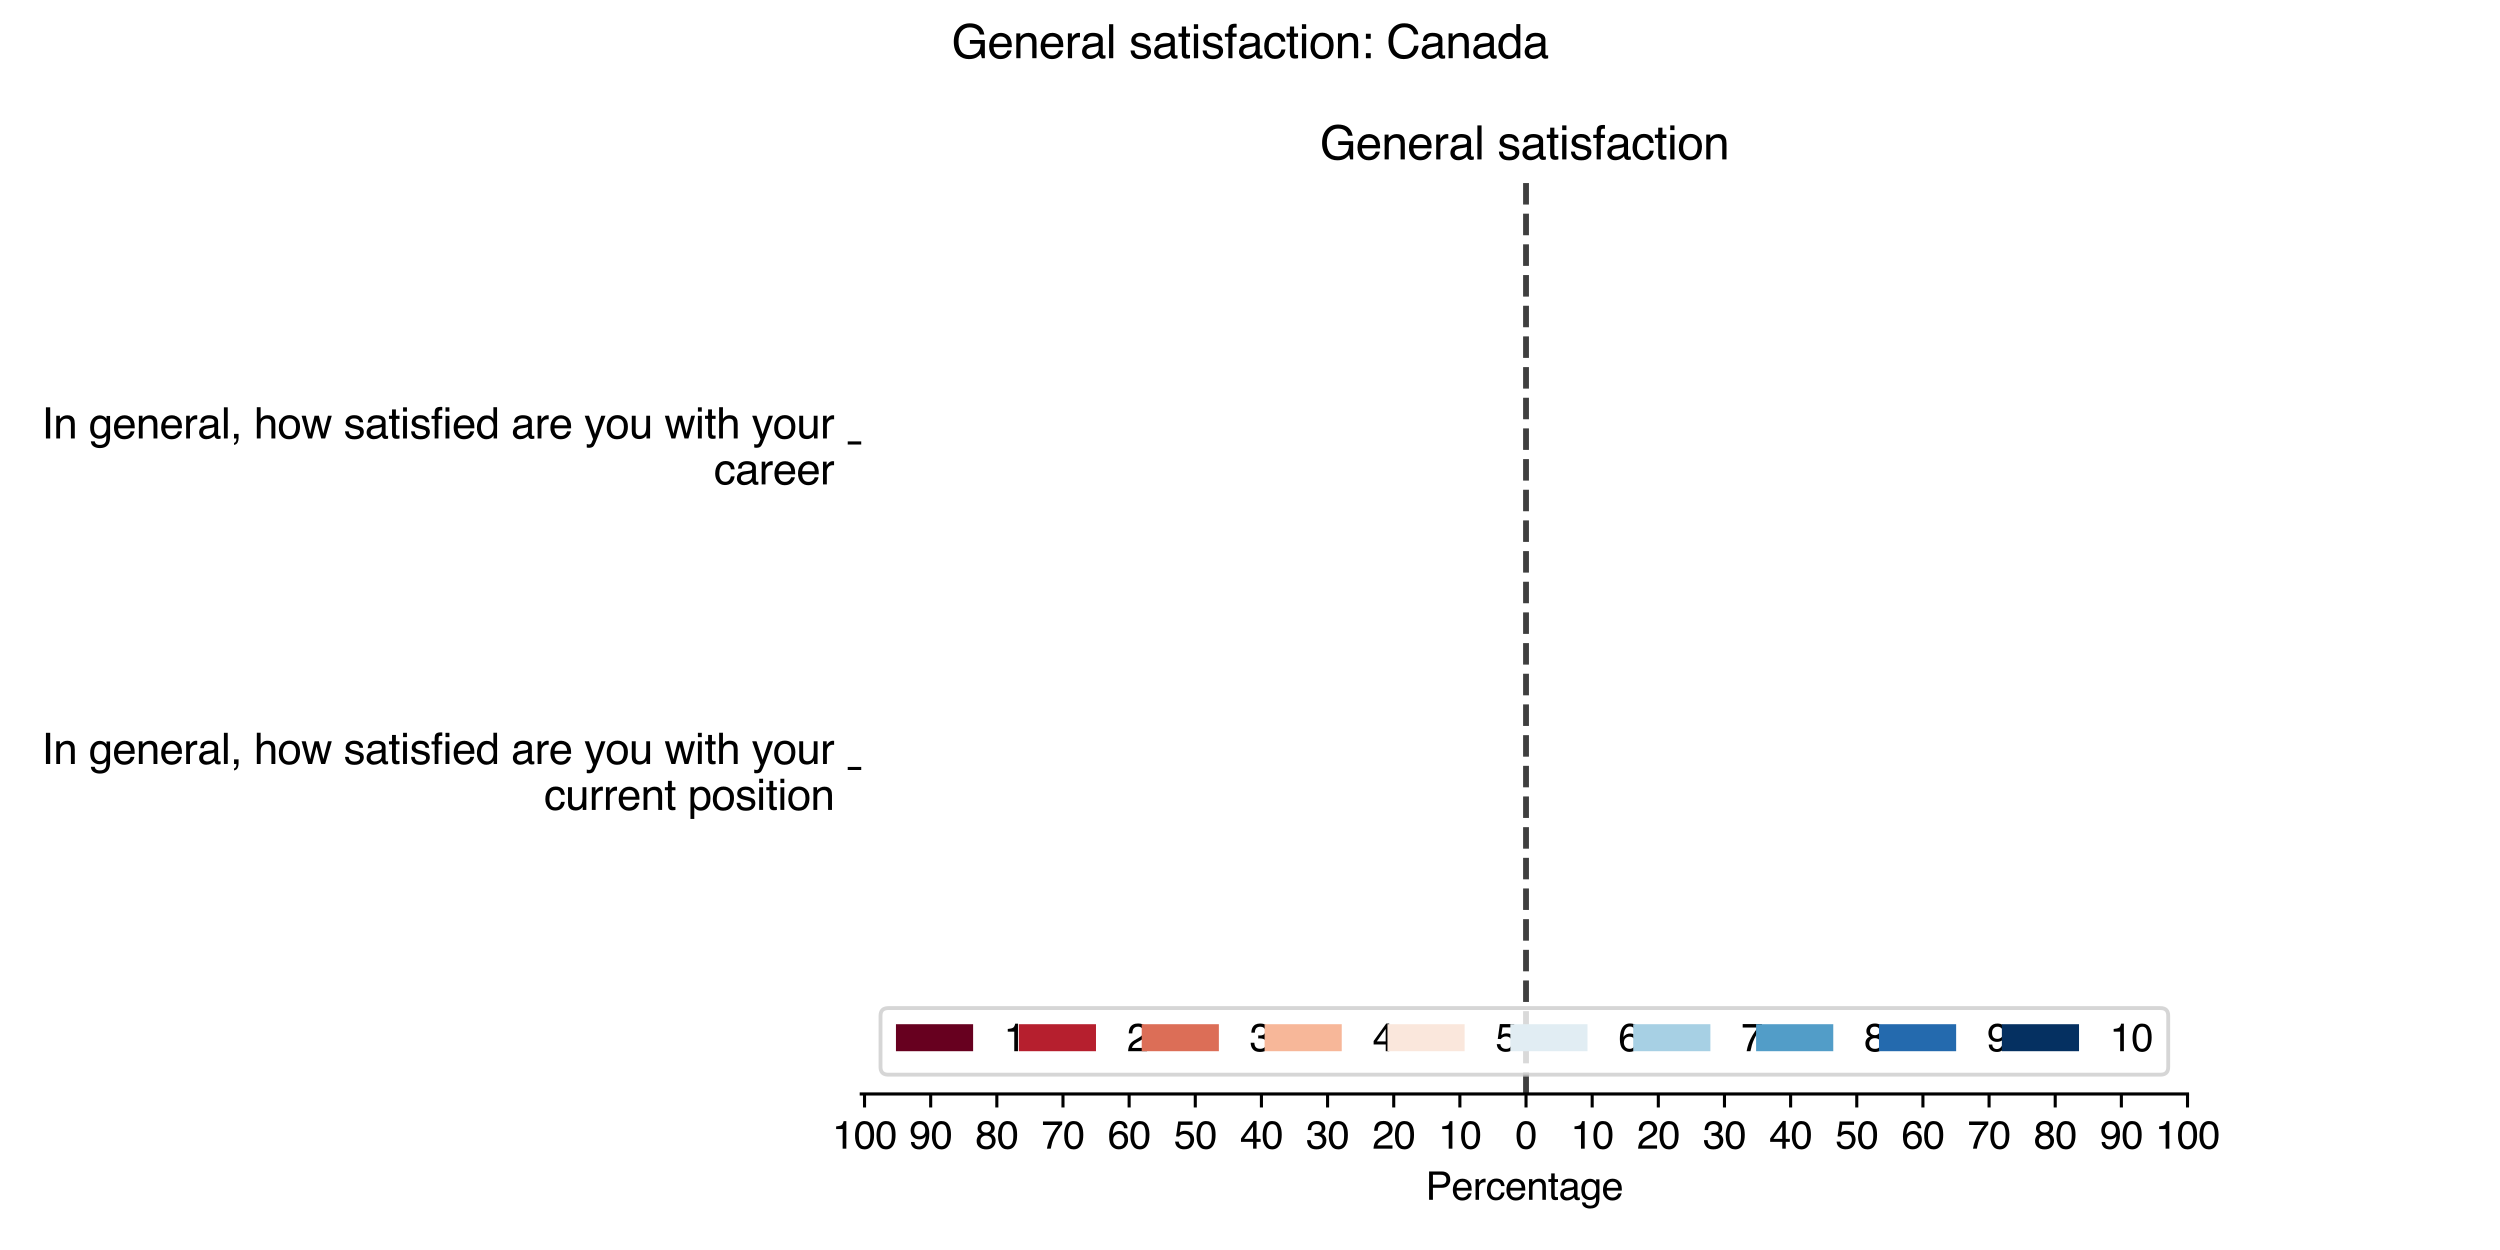 <?xml version="1.0" encoding="utf-8" standalone="no"?>
<!DOCTYPE svg PUBLIC "-//W3C//DTD SVG 1.1//EN"
  "http://www.w3.org/Graphics/SVG/1.1/DTD/svg11.dtd">
<svg xmlns:xlink="http://www.w3.org/1999/xlink" width="648pt" height="324pt" viewBox="0 0 648 324" xmlns="http://www.w3.org/2000/svg" version="1.1">
 <defs>
  <style type="text/css">*{stroke-linejoin: round; stroke-linecap: butt}</style>
 </defs>
 <g id="figure_1">
  <g id="patch_1">
   <path d="M 0 324 
L 648 324 
L 648 0 
L 0 0 
z
" style="fill: #ffffff"/>
  </g>
  <g id="axes_1">
   <g id="patch_2">
    <path d="M 223.23 283.556 
L 567.004 283.556 
L 567.004 47.318 
L 223.23 47.318 
z
" style="fill: #ffffff"/>
   </g>
   <g id="line2d_1">
    <path d="M 395.546 283.556 
L 395.546 47.318 
" clip-path="url(#p7c69121009)" style="fill: none; stroke-dasharray: 5.55,2.4; stroke-dashoffset: 0; stroke: #000000; stroke-opacity: 0.5; stroke-width: 1.5"/>
   </g>
   <g id="line2d_2">
    <path d="M 395.546 283.556 
L 395.546 47.318 
" clip-path="url(#p7c69121009)" style="fill: none; stroke-dasharray: 5.55,2.4; stroke-dashoffset: 0; stroke: #000000; stroke-opacity: 0.5; stroke-width: 1.5"/>
   </g>
   <g id="patch_3">
    <path d="M 0 0 
z
" clip-path="url(#p7c69121009)" style="fill: #67001f"/>
   </g>
   <g id="patch_4">
    <path d="M 0 0 
z
" clip-path="url(#p7c69121009)" style="fill: #67001f"/>
   </g>
   <g id="patch_5">
    <path d="M 0 0 
z
" clip-path="url(#p7c69121009)" style="fill: #b61f2e"/>
   </g>
   <g id="patch_6">
    <path d="M 0 0 
z
" clip-path="url(#p7c69121009)" style="fill: #b61f2e"/>
   </g>
   <g id="patch_7">
    <path d="M 0 0 
z
" clip-path="url(#p7c69121009)" style="fill: #dc6e57"/>
   </g>
   <g id="patch_8">
    <path d="M 0 0 
z
" clip-path="url(#p7c69121009)" style="fill: #dc6e57"/>
   </g>
   <g id="patch_9">
    <path d="M 0 0 
z
" clip-path="url(#p7c69121009)" style="fill: #f7b799"/>
   </g>
   <g id="patch_10">
    <path d="M 0 0 
z
" clip-path="url(#p7c69121009)" style="fill: #f7b799"/>
   </g>
   <g id="patch_11">
    <path d="M 0 0 
z
" clip-path="url(#p7c69121009)" style="fill: #fae7dc"/>
   </g>
   <g id="patch_12">
    <path d="M 0 0 
z
" clip-path="url(#p7c69121009)" style="fill: #fae7dc"/>
   </g>
   <g id="patch_13">
    <path d="M 0 0 
z
" clip-path="url(#p7c69121009)" style="fill: #e1edf3"/>
   </g>
   <g id="patch_14">
    <path d="M 0 0 
z
" clip-path="url(#p7c69121009)" style="fill: #e1edf3"/>
   </g>
   <g id="patch_15">
    <path d="M 0 0 
z
" clip-path="url(#p7c69121009)" style="fill: #a7d0e4"/>
   </g>
   <g id="patch_16">
    <path d="M 0 0 
z
" clip-path="url(#p7c69121009)" style="fill: #a7d0e4"/>
   </g>
   <g id="patch_17">
    <path d="M 0 0 
z
" clip-path="url(#p7c69121009)" style="fill: #529dc8"/>
   </g>
   <g id="patch_18">
    <path d="M 0 0 
z
" clip-path="url(#p7c69121009)" style="fill: #529dc8"/>
   </g>
   <g id="patch_19">
    <path d="M 0 0 
z
" clip-path="url(#p7c69121009)" style="fill: #246aae"/>
   </g>
   <g id="patch_20">
    <path d="M 0 0 
z
" clip-path="url(#p7c69121009)" style="fill: #246aae"/>
   </g>
   <g id="patch_21">
    <path d="M 0 0 
z
" clip-path="url(#p7c69121009)" style="fill: #053061"/>
   </g>
   <g id="patch_22">
    <path d="M 0 0 
z
" clip-path="url(#p7c69121009)" style="fill: #053061"/>
   </g>
   <g id="patch_23">
    <path d="M 0 0 
z
" clip-path="url(#p7c69121009)" style="fill: #67001f"/>
   </g>
   <g id="patch_24">
    <path d="M 0 0 
z
" clip-path="url(#p7c69121009)" style="fill: #67001f"/>
   </g>
   <g id="patch_25">
    <path d="M 0 0 
z
" clip-path="url(#p7c69121009)" style="fill: #b61f2e"/>
   </g>
   <g id="patch_26">
    <path d="M 0 0 
z
" clip-path="url(#p7c69121009)" style="fill: #b61f2e"/>
   </g>
   <g id="patch_27">
    <path d="M 0 0 
z
" clip-path="url(#p7c69121009)" style="fill: #dc6e57"/>
   </g>
   <g id="patch_28">
    <path d="M 0 0 
z
" clip-path="url(#p7c69121009)" style="fill: #dc6e57"/>
   </g>
   <g id="patch_29">
    <path d="M 0 0 
z
" clip-path="url(#p7c69121009)" style="fill: #f7b799"/>
   </g>
   <g id="patch_30">
    <path d="M 0 0 
z
" clip-path="url(#p7c69121009)" style="fill: #f7b799"/>
   </g>
   <g id="patch_31">
    <path d="M 0 0 
z
" clip-path="url(#p7c69121009)" style="fill: #fae7dc"/>
   </g>
   <g id="patch_32">
    <path d="M 0 0 
z
" clip-path="url(#p7c69121009)" style="fill: #fae7dc"/>
   </g>
   <g id="patch_33">
    <path d="M 0 0 
z
" clip-path="url(#p7c69121009)" style="fill: #e1edf3"/>
   </g>
   <g id="patch_34">
    <path d="M 0 0 
z
" clip-path="url(#p7c69121009)" style="fill: #e1edf3"/>
   </g>
   <g id="patch_35">
    <path d="M 0 0 
z
" clip-path="url(#p7c69121009)" style="fill: #a7d0e4"/>
   </g>
   <g id="patch_36">
    <path d="M 0 0 
z
" clip-path="url(#p7c69121009)" style="fill: #a7d0e4"/>
   </g>
   <g id="patch_37">
    <path d="M 0 0 
z
" clip-path="url(#p7c69121009)" style="fill: #529dc8"/>
   </g>
   <g id="patch_38">
    <path d="M 0 0 
z
" clip-path="url(#p7c69121009)" style="fill: #529dc8"/>
   </g>
   <g id="patch_39">
    <path d="M 0 0 
z
" clip-path="url(#p7c69121009)" style="fill: #246aae"/>
   </g>
   <g id="patch_40">
    <path d="M 0 0 
z
" clip-path="url(#p7c69121009)" style="fill: #246aae"/>
   </g>
   <g id="patch_41">
    <path d="M 0 0 
z
" clip-path="url(#p7c69121009)" style="fill: #053061"/>
   </g>
   <g id="patch_42">
    <path d="M 0 0 
z
" clip-path="url(#p7c69121009)" style="fill: #053061"/>
   </g>
   <g id="matplotlib.axis_1">
    <g id="xtick_1">
     <g id="line2d_3">
      <defs>
       <path id="m4c99cd72f3" d="M 0 0 
L 0 3.5 
" style="stroke: #000000; stroke-width: 0.8"/>
      </defs>
      <g>
       <use xlink:href="#m4c99cd72f3" x="224.087" y="283.556" style="stroke: #000000; stroke-width: 0.8"/>
      </g>
     </g>
     <g id="text_1">
      <!-- 100 -->
      <g transform="translate(215.746 297.73)scale(0.1 -0.1)">
       <defs>
        <path id="Helvetica-31" d="M 613 3169 
L 613 3600 
Q 1222 3659 1462 3798 
Q 1703 3938 1822 4456 
L 2266 4456 
L 2266 0 
L 1666 0 
L 1666 3169 
L 613 3169 
z
" transform="scale(0.016)"/>
        <path id="Helvetica-30" d="M 1731 4475 
Q 2600 4475 2988 3759 
Q 3288 3206 3288 2244 
Q 3288 1331 3016 734 
Q 2622 -122 1728 -122 
Q 922 -122 528 578 
Q 200 1163 200 2147 
Q 200 2909 397 3456 
Q 766 4475 1731 4475 
z
M 1725 391 
Q 2163 391 2422 778 
Q 2681 1166 2681 2222 
Q 2681 2984 2493 3476 
Q 2306 3969 1766 3969 
Q 1269 3969 1039 3501 
Q 809 3034 809 2125 
Q 809 1441 956 1025 
Q 1181 391 1725 391 
z
" transform="scale(0.016)"/>
       </defs>
       <use xlink:href="#Helvetica-31"/>
       <use xlink:href="#Helvetica-30" x="55.615"/>
       <use xlink:href="#Helvetica-30" x="111.23"/>
      </g>
     </g>
    </g>
    <g id="xtick_2">
     <g id="line2d_4">
      <g>
       <use xlink:href="#m4c99cd72f3" x="241.233" y="283.556" style="stroke: #000000; stroke-width: 0.8"/>
      </g>
     </g>
     <g id="text_2">
      <!-- 90 -->
      <g transform="translate(235.672 297.73)scale(0.1 -0.1)">
       <defs>
        <path id="Helvetica-39" d="M 850 1081 
Q 875 616 1209 438 
Q 1381 344 1597 344 
Q 2000 344 2284 680 
Q 2569 1016 2688 2044 
Q 2500 1747 2223 1626 
Q 1947 1506 1628 1506 
Q 981 1506 604 1909 
Q 228 2313 228 2947 
Q 228 3556 600 4018 
Q 972 4481 1697 4481 
Q 2675 4481 3047 3600 
Q 3253 3116 3253 2388 
Q 3253 1566 3006 931 
Q 2597 -125 1619 -125 
Q 963 -125 622 219 
Q 281 563 281 1081 
L 850 1081 
z
M 1703 2000 
Q 2038 2000 2314 2220 
Q 2591 2441 2591 2991 
Q 2591 3484 2342 3726 
Q 2094 3969 1709 3969 
Q 1297 3969 1055 3692 
Q 813 3416 813 2953 
Q 813 2516 1025 2258 
Q 1238 2000 1703 2000 
z
" transform="scale(0.016)"/>
       </defs>
       <use xlink:href="#Helvetica-39"/>
       <use xlink:href="#Helvetica-30" x="55.615"/>
      </g>
     </g>
    </g>
    <g id="xtick_3">
     <g id="line2d_5">
      <g>
       <use xlink:href="#m4c99cd72f3" x="258.379" y="283.556" style="stroke: #000000; stroke-width: 0.8"/>
      </g>
     </g>
     <g id="text_3">
      <!-- 80 -->
      <g transform="translate(252.818 297.73)scale(0.1 -0.1)">
       <defs>
        <path id="Helvetica-38" d="M 1741 2600 
Q 2113 2600 2322 2808 
Q 2531 3016 2531 3303 
Q 2531 3553 2331 3762 
Q 2131 3972 1722 3972 
Q 1316 3972 1134 3762 
Q 953 3553 953 3272 
Q 953 2956 1187 2778 
Q 1422 2600 1741 2600 
z
M 1775 384 
Q 2166 384 2423 595 
Q 2681 806 2681 1225 
Q 2681 1659 2415 1884 
Q 2150 2109 1734 2109 
Q 1331 2109 1076 1879 
Q 822 1650 822 1244 
Q 822 894 1055 639 
Q 1288 384 1775 384 
z
M 975 2384 
Q 741 2484 609 2619 
Q 363 2869 363 3269 
Q 363 3769 725 4128 
Q 1088 4488 1753 4488 
Q 2397 4488 2762 4148 
Q 3128 3809 3128 3356 
Q 3128 2938 2916 2678 
Q 2797 2531 2547 2391 
Q 2825 2263 2984 2097 
Q 3281 1784 3281 1284 
Q 3281 694 2884 283 
Q 2488 -128 1763 -128 
Q 1109 -128 657 226 
Q 206 581 206 1256 
Q 206 1653 400 1942 
Q 594 2231 975 2384 
z
" transform="scale(0.016)"/>
       </defs>
       <use xlink:href="#Helvetica-38"/>
       <use xlink:href="#Helvetica-30" x="55.615"/>
      </g>
     </g>
    </g>
    <g id="xtick_4">
     <g id="line2d_6">
      <g>
       <use xlink:href="#m4c99cd72f3" x="275.525" y="283.556" style="stroke: #000000; stroke-width: 0.8"/>
      </g>
     </g>
     <g id="text_4">
      <!-- 70 -->
      <g transform="translate(269.964 297.73)scale(0.1 -0.1)">
       <defs>
        <path id="Helvetica-37" d="M 3347 4400 
L 3347 3909 
Q 3131 3700 2773 3181 
Q 2416 2663 2141 2063 
Q 1869 1478 1728 997 
Q 1638 688 1494 0 
L 872 0 
Q 1084 1281 1809 2550 
Q 2238 3294 2709 3834 
L 234 3834 
L 234 4400 
L 3347 4400 
z
" transform="scale(0.016)"/>
       </defs>
       <use xlink:href="#Helvetica-37"/>
       <use xlink:href="#Helvetica-30" x="55.615"/>
      </g>
     </g>
    </g>
    <g id="xtick_5">
     <g id="line2d_7">
      <g>
       <use xlink:href="#m4c99cd72f3" x="292.671" y="283.556" style="stroke: #000000; stroke-width: 0.8"/>
      </g>
     </g>
     <g id="text_5">
      <!-- 60 -->
      <g transform="translate(287.11 297.73)scale(0.1 -0.1)">
       <defs>
        <path id="Helvetica-36" d="M 1872 4494 
Q 2622 4494 2917 4105 
Q 3213 3716 3213 3303 
L 2656 3303 
Q 2606 3569 2497 3719 
Q 2294 4000 1881 4000 
Q 1409 4000 1131 3564 
Q 853 3128 822 2316 
Q 1016 2600 1309 2741 
Q 1578 2866 1909 2866 
Q 2472 2866 2890 2506 
Q 3309 2147 3309 1434 
Q 3309 825 2912 354 
Q 2516 -116 1781 -116 
Q 1153 -116 697 361 
Q 241 838 241 1966 
Q 241 2800 444 3381 
Q 834 4494 1872 4494 
z
M 1831 384 
Q 2275 384 2495 682 
Q 2716 981 2716 1388 
Q 2716 1731 2519 2042 
Q 2322 2353 1803 2353 
Q 1441 2353 1167 2112 
Q 894 1872 894 1388 
Q 894 963 1142 673 
Q 1391 384 1831 384 
z
" transform="scale(0.016)"/>
       </defs>
       <use xlink:href="#Helvetica-36"/>
       <use xlink:href="#Helvetica-30" x="55.615"/>
      </g>
     </g>
    </g>
    <g id="xtick_6">
     <g id="line2d_8">
      <g>
       <use xlink:href="#m4c99cd72f3" x="309.817" y="283.556" style="stroke: #000000; stroke-width: 0.8"/>
      </g>
     </g>
     <g id="text_6">
      <!-- 50 -->
      <g transform="translate(304.256 297.73)scale(0.1 -0.1)">
       <defs>
        <path id="Helvetica-35" d="M 791 1141 
Q 847 659 1238 475 
Q 1438 381 1700 381 
Q 2200 381 2440 700 
Q 2681 1019 2681 1406 
Q 2681 1875 2395 2131 
Q 2109 2388 1709 2388 
Q 1419 2388 1211 2275 
Q 1003 2163 856 1963 
L 369 1991 
L 709 4400 
L 3034 4400 
L 3034 3856 
L 1131 3856 
L 941 2613 
Q 1097 2731 1238 2791 
Q 1488 2894 1816 2894 
Q 2431 2894 2859 2497 
Q 3288 2100 3288 1491 
Q 3288 856 2895 371 
Q 2503 -113 1644 -113 
Q 1097 -113 676 195 
Q 256 503 206 1141 
L 791 1141 
z
" transform="scale(0.016)"/>
       </defs>
       <use xlink:href="#Helvetica-35"/>
       <use xlink:href="#Helvetica-30" x="55.615"/>
      </g>
     </g>
    </g>
    <g id="xtick_7">
     <g id="line2d_9">
      <g>
       <use xlink:href="#m4c99cd72f3" x="326.962" y="283.556" style="stroke: #000000; stroke-width: 0.8"/>
      </g>
     </g>
     <g id="text_7">
      <!-- 40 -->
      <g transform="translate(321.401 297.73)scale(0.1 -0.1)">
       <defs>
        <path id="Helvetica-34" d="M 2116 1584 
L 2116 3613 
L 681 1584 
L 2116 1584 
z
M 2125 0 
L 2125 1094 
L 163 1094 
L 163 1644 
L 2213 4488 
L 2688 4488 
L 2688 1584 
L 3347 1584 
L 3347 1094 
L 2688 1094 
L 2688 0 
L 2125 0 
z
" transform="scale(0.016)"/>
       </defs>
       <use xlink:href="#Helvetica-34"/>
       <use xlink:href="#Helvetica-30" x="55.615"/>
      </g>
     </g>
    </g>
    <g id="xtick_8">
     <g id="line2d_10">
      <g>
       <use xlink:href="#m4c99cd72f3" x="344.108" y="283.556" style="stroke: #000000; stroke-width: 0.8"/>
      </g>
     </g>
     <g id="text_8">
      <!-- 30 -->
      <g transform="translate(338.547 297.73)scale(0.1 -0.1)">
       <defs>
        <path id="Helvetica-33" d="M 1663 -122 
Q 869 -122 511 314 
Q 153 750 153 1375 
L 741 1375 
Q 778 941 903 744 
Q 1122 391 1694 391 
Q 2138 391 2406 628 
Q 2675 866 2675 1241 
Q 2675 1703 2392 1887 
Q 2109 2072 1606 2072 
Q 1550 2072 1492 2070 
Q 1434 2069 1375 2066 
L 1375 2563 
Q 1463 2553 1522 2550 
Q 1581 2547 1650 2547 
Q 1966 2547 2169 2647 
Q 2525 2822 2525 3272 
Q 2525 3606 2287 3787 
Q 2050 3969 1734 3969 
Q 1172 3969 956 3594 
Q 838 3388 822 3006 
L 266 3006 
Q 266 3506 466 3856 
Q 809 4481 1675 4481 
Q 2359 4481 2734 4176 
Q 3109 3872 3109 3294 
Q 3109 2881 2888 2625 
Q 2750 2466 2531 2375 
Q 2884 2278 3082 2001 
Q 3281 1725 3281 1325 
Q 3281 684 2859 281 
Q 2438 -122 1663 -122 
z
" transform="scale(0.016)"/>
       </defs>
       <use xlink:href="#Helvetica-33"/>
       <use xlink:href="#Helvetica-30" x="55.615"/>
      </g>
     </g>
    </g>
    <g id="xtick_9">
     <g id="line2d_11">
      <g>
       <use xlink:href="#m4c99cd72f3" x="361.254" y="283.556" style="stroke: #000000; stroke-width: 0.8"/>
      </g>
     </g>
     <g id="text_9">
      <!-- 20 -->
      <g transform="translate(355.693 297.73)scale(0.1 -0.1)">
       <defs>
        <path id="Helvetica-32" d="M 200 0 
Q 231 578 439 1006 
Q 647 1434 1250 1784 
L 1850 2131 
Q 2253 2366 2416 2531 
Q 2672 2791 2672 3125 
Q 2672 3516 2437 3745 
Q 2203 3975 1813 3975 
Q 1234 3975 1013 3538 
Q 894 3303 881 2888 
L 309 2888 
Q 319 3472 525 3841 
Q 891 4491 1816 4491 
Q 2584 4491 2939 4075 
Q 3294 3659 3294 3150 
Q 3294 2613 2916 2231 
Q 2697 2009 2131 1694 
L 1703 1456 
Q 1397 1288 1222 1134 
Q 909 863 828 531 
L 3272 531 
L 3272 0 
L 200 0 
z
" transform="scale(0.016)"/>
       </defs>
       <use xlink:href="#Helvetica-32"/>
       <use xlink:href="#Helvetica-30" x="55.615"/>
      </g>
     </g>
    </g>
    <g id="xtick_10">
     <g id="line2d_12">
      <g>
       <use xlink:href="#m4c99cd72f3" x="378.4" y="283.556" style="stroke: #000000; stroke-width: 0.8"/>
      </g>
     </g>
     <g id="text_10">
      <!-- 10 -->
      <g transform="translate(372.839 297.73)scale(0.1 -0.1)">
       <use xlink:href="#Helvetica-31"/>
       <use xlink:href="#Helvetica-30" x="55.615"/>
      </g>
     </g>
    </g>
    <g id="xtick_11">
     <g id="line2d_13">
      <g>
       <use xlink:href="#m4c99cd72f3" x="395.546" y="283.556" style="stroke: #000000; stroke-width: 0.8"/>
      </g>
     </g>
     <g id="text_11">
      <!-- 0 -->
      <g transform="translate(392.765 297.73)scale(0.1 -0.1)">
       <use xlink:href="#Helvetica-30"/>
      </g>
     </g>
    </g>
    <g id="xtick_12">
     <g id="line2d_14">
      <g>
       <use xlink:href="#m4c99cd72f3" x="412.692" y="283.556" style="stroke: #000000; stroke-width: 0.8"/>
      </g>
     </g>
     <g id="text_12">
      <!-- 10 -->
      <g transform="translate(407.131 297.73)scale(0.1 -0.1)">
       <use xlink:href="#Helvetica-31"/>
       <use xlink:href="#Helvetica-30" x="55.615"/>
      </g>
     </g>
    </g>
    <g id="xtick_13">
     <g id="line2d_15">
      <g>
       <use xlink:href="#m4c99cd72f3" x="429.837" y="283.556" style="stroke: #000000; stroke-width: 0.8"/>
      </g>
     </g>
     <g id="text_13">
      <!-- 20 -->
      <g transform="translate(424.276 297.73)scale(0.1 -0.1)">
       <use xlink:href="#Helvetica-32"/>
       <use xlink:href="#Helvetica-30" x="55.615"/>
      </g>
     </g>
    </g>
    <g id="xtick_14">
     <g id="line2d_16">
      <g>
       <use xlink:href="#m4c99cd72f3" x="446.983" y="283.556" style="stroke: #000000; stroke-width: 0.8"/>
      </g>
     </g>
     <g id="text_14">
      <!-- 30 -->
      <g transform="translate(441.422 297.73)scale(0.1 -0.1)">
       <use xlink:href="#Helvetica-33"/>
       <use xlink:href="#Helvetica-30" x="55.615"/>
      </g>
     </g>
    </g>
    <g id="xtick_15">
     <g id="line2d_17">
      <g>
       <use xlink:href="#m4c99cd72f3" x="464.129" y="283.556" style="stroke: #000000; stroke-width: 0.8"/>
      </g>
     </g>
     <g id="text_15">
      <!-- 40 -->
      <g transform="translate(458.568 297.73)scale(0.1 -0.1)">
       <use xlink:href="#Helvetica-34"/>
       <use xlink:href="#Helvetica-30" x="55.615"/>
      </g>
     </g>
    </g>
    <g id="xtick_16">
     <g id="line2d_18">
      <g>
       <use xlink:href="#m4c99cd72f3" x="481.275" y="283.556" style="stroke: #000000; stroke-width: 0.8"/>
      </g>
     </g>
     <g id="text_16">
      <!-- 50 -->
      <g transform="translate(475.714 297.73)scale(0.1 -0.1)">
       <use xlink:href="#Helvetica-35"/>
       <use xlink:href="#Helvetica-30" x="55.615"/>
      </g>
     </g>
    </g>
    <g id="xtick_17">
     <g id="line2d_19">
      <g>
       <use xlink:href="#m4c99cd72f3" x="498.421" y="283.556" style="stroke: #000000; stroke-width: 0.8"/>
      </g>
     </g>
     <g id="text_17">
      <!-- 60 -->
      <g transform="translate(492.86 297.73)scale(0.1 -0.1)">
       <use xlink:href="#Helvetica-36"/>
       <use xlink:href="#Helvetica-30" x="55.615"/>
      </g>
     </g>
    </g>
    <g id="xtick_18">
     <g id="line2d_20">
      <g>
       <use xlink:href="#m4c99cd72f3" x="515.567" y="283.556" style="stroke: #000000; stroke-width: 0.8"/>
      </g>
     </g>
     <g id="text_18">
      <!-- 70 -->
      <g transform="translate(510.006 297.73)scale(0.1 -0.1)">
       <use xlink:href="#Helvetica-37"/>
       <use xlink:href="#Helvetica-30" x="55.615"/>
      </g>
     </g>
    </g>
    <g id="xtick_19">
     <g id="line2d_21">
      <g>
       <use xlink:href="#m4c99cd72f3" x="532.712" y="283.556" style="stroke: #000000; stroke-width: 0.8"/>
      </g>
     </g>
     <g id="text_19">
      <!-- 80 -->
      <g transform="translate(527.151 297.73)scale(0.1 -0.1)">
       <use xlink:href="#Helvetica-38"/>
       <use xlink:href="#Helvetica-30" x="55.615"/>
      </g>
     </g>
    </g>
    <g id="xtick_20">
     <g id="line2d_22">
      <g>
       <use xlink:href="#m4c99cd72f3" x="549.858" y="283.556" style="stroke: #000000; stroke-width: 0.8"/>
      </g>
     </g>
     <g id="text_20">
      <!-- 90 -->
      <g transform="translate(544.297 297.73)scale(0.1 -0.1)">
       <use xlink:href="#Helvetica-39"/>
       <use xlink:href="#Helvetica-30" x="55.615"/>
      </g>
     </g>
    </g>
    <g id="xtick_21">
     <g id="line2d_23">
      <g>
       <use xlink:href="#m4c99cd72f3" x="567.004" y="283.556" style="stroke: #000000; stroke-width: 0.8"/>
      </g>
     </g>
     <g id="text_21">
      <!-- 100 -->
      <g transform="translate(558.663 297.73)scale(0.1 -0.1)">
       <use xlink:href="#Helvetica-31"/>
       <use xlink:href="#Helvetica-30" x="55.615"/>
       <use xlink:href="#Helvetica-30" x="111.23"/>
      </g>
     </g>
    </g>
    <g id="text_22">
     <!-- Percentage -->
     <g transform="translate(369.545 310.988)scale(0.1 -0.1)">
      <defs>
       <path id="Helvetica-50" d="M 547 4591 
L 2613 4591 
Q 3225 4591 3600 4245 
Q 3975 3900 3975 3275 
Q 3975 2738 3640 2339 
Q 3306 1941 2613 1941 
L 1169 1941 
L 1169 0 
L 547 0 
L 547 4591 
z
M 3347 3272 
Q 3347 3778 2972 3959 
Q 2766 4056 2406 4056 
L 1169 4056 
L 1169 2466 
L 2406 2466 
Q 2825 2466 3086 2644 
Q 3347 2822 3347 3272 
z
" transform="scale(0.016)"/>
       <path id="Helvetica-65" d="M 1806 3422 
Q 2163 3422 2497 3255 
Q 2831 3088 3006 2822 
Q 3175 2569 3231 2231 
Q 3281 2000 3281 1494 
L 828 1494 
Q 844 984 1069 676 
Q 1294 369 1766 369 
Q 2206 369 2469 659 
Q 2619 828 2681 1050 
L 3234 1050 
Q 3213 866 3089 639 
Q 2966 413 2813 269 
Q 2556 19 2178 -69 
Q 1975 -119 1719 -119 
Q 1094 -119 659 336 
Q 225 791 225 1609 
Q 225 2416 662 2919 
Q 1100 3422 1806 3422 
z
M 2703 1941 
Q 2669 2306 2544 2525 
Q 2313 2931 1772 2931 
Q 1384 2931 1121 2651 
Q 859 2372 844 1941 
L 2703 1941 
z
M 1753 3428 
L 1753 3428 
z
" transform="scale(0.016)"/>
       <path id="Helvetica-72" d="M 428 3347 
L 963 3347 
L 963 2769 
Q 1028 2938 1284 3180 
Q 1541 3422 1875 3422 
Q 1891 3422 1928 3419 
Q 1966 3416 2056 3406 
L 2056 2813 
Q 2006 2822 1964 2825 
Q 1922 2828 1872 2828 
Q 1447 2828 1219 2554 
Q 991 2281 991 1925 
L 991 0 
L 428 0 
L 428 3347 
z
" transform="scale(0.016)"/>
       <path id="Helvetica-63" d="M 1703 3444 
Q 2269 3444 2623 3169 
Q 2978 2894 3050 2222 
L 2503 2222 
Q 2453 2531 2275 2736 
Q 2097 2941 1703 2941 
Q 1166 2941 934 2416 
Q 784 2075 784 1575 
Q 784 1072 996 728 
Q 1209 384 1666 384 
Q 2016 384 2220 598 
Q 2425 813 2503 1184 
L 3050 1184 
Q 2956 519 2581 211 
Q 2206 -97 1622 -97 
Q 966 -97 575 383 
Q 184 863 184 1581 
Q 184 2463 612 2953 
Q 1041 3444 1703 3444 
z
M 1616 3428 
L 1616 3428 
z
" transform="scale(0.016)"/>
       <path id="Helvetica-6e" d="M 413 3347 
L 947 3347 
L 947 2872 
Q 1184 3166 1450 3294 
Q 1716 3422 2041 3422 
Q 2753 3422 3003 2925 
Q 3141 2653 3141 2147 
L 3141 0 
L 2569 0 
L 2569 2109 
Q 2569 2416 2478 2603 
Q 2328 2916 1934 2916 
Q 1734 2916 1606 2875 
Q 1375 2806 1200 2600 
Q 1059 2434 1017 2257 
Q 975 2081 975 1753 
L 975 0 
L 413 0 
L 413 3347 
z
M 1734 3428 
L 1734 3428 
z
" transform="scale(0.016)"/>
       <path id="Helvetica-74" d="M 525 4281 
L 1094 4281 
L 1094 3347 
L 1628 3347 
L 1628 2888 
L 1094 2888 
L 1094 703 
Q 1094 528 1213 469 
Q 1278 434 1431 434 
Q 1472 434 1519 436 
Q 1566 438 1628 444 
L 1628 0 
Q 1531 -28 1426 -40 
Q 1322 -53 1200 -53 
Q 806 -53 665 148 
Q 525 350 525 672 
L 525 2888 
L 72 2888 
L 72 3347 
L 525 3347 
L 525 4281 
z
" transform="scale(0.016)"/>
       <path id="Helvetica-61" d="M 844 891 
Q 844 647 1022 506 
Q 1200 366 1444 366 
Q 1741 366 2019 503 
Q 2488 731 2488 1250 
L 2488 1703 
Q 2384 1638 2221 1594 
Q 2059 1550 1903 1531 
L 1563 1488 
Q 1256 1447 1103 1359 
Q 844 1213 844 891 
z
M 2206 2028 
Q 2400 2053 2466 2191 
Q 2503 2266 2503 2406 
Q 2503 2694 2298 2823 
Q 2094 2953 1713 2953 
Q 1272 2953 1088 2716 
Q 984 2584 953 2325 
L 428 2325 
Q 444 2944 830 3186 
Q 1216 3428 1725 3428 
Q 2316 3428 2684 3203 
Q 3050 2978 3050 2503 
L 3050 575 
Q 3050 488 3086 434 
Q 3122 381 3238 381 
Q 3275 381 3322 386 
Q 3369 391 3422 400 
L 3422 -16 
Q 3291 -53 3222 -62 
Q 3153 -72 3034 -72 
Q 2744 -72 2613 134 
Q 2544 244 2516 444 
Q 2344 219 2022 53 
Q 1700 -113 1313 -113 
Q 847 -113 551 170 
Q 256 453 256 878 
Q 256 1344 547 1600 
Q 838 1856 1309 1916 
L 2206 2028 
z
M 1741 3428 
L 1741 3428 
z
" transform="scale(0.016)"/>
       <path id="Helvetica-67" d="M 1594 3406 
Q 1988 3406 2281 3213 
Q 2441 3103 2606 2894 
L 2606 3316 
L 3125 3316 
L 3125 272 
Q 3125 -366 2938 -734 
Q 2588 -1416 1616 -1416 
Q 1075 -1416 706 -1173 
Q 338 -931 294 -416 
L 866 -416 
Q 906 -641 1028 -763 
Q 1219 -950 1628 -950 
Q 2275 -950 2475 -494 
Q 2594 -225 2584 466 
Q 2416 209 2178 84 
Q 1941 -41 1550 -41 
Q 1006 -41 598 345 
Q 191 731 191 1622 
Q 191 2463 602 2934 
Q 1013 3406 1594 3406 
z
M 2606 1688 
Q 2606 2309 2350 2609 
Q 2094 2909 1697 2909 
Q 1103 2909 884 2353 
Q 769 2056 769 1575 
Q 769 1009 998 714 
Q 1228 419 1616 419 
Q 2222 419 2469 966 
Q 2606 1275 2606 1688 
z
M 1659 3428 
L 1659 3428 
z
" transform="scale(0.016)"/>
      </defs>
      <use xlink:href="#Helvetica-50"/>
      <use xlink:href="#Helvetica-65" x="66.699"/>
      <use xlink:href="#Helvetica-72" x="122.314"/>
      <use xlink:href="#Helvetica-63" x="155.615"/>
      <use xlink:href="#Helvetica-65" x="205.615"/>
      <use xlink:href="#Helvetica-6e" x="261.23"/>
      <use xlink:href="#Helvetica-74" x="316.846"/>
      <use xlink:href="#Helvetica-61" x="344.629"/>
      <use xlink:href="#Helvetica-67" x="400.244"/>
      <use xlink:href="#Helvetica-65" x="455.859"/>
     </g>
    </g>
   </g>
   <g id="matplotlib.axis_2">
    <g id="ytick_1">
     <g id="line2d_24">
      <defs>
       <path id="m8e343aef83" d="M 0 0 
L -3.5 0 
" style="stroke: #000000; stroke-width: 0.8"/>
      </defs>
      <g>
       <use xlink:href="#m8e343aef83" x="223.23" y="199.185" style="stroke: #000000; stroke-width: 0.8"/>
      </g>
     </g>
     <g id="text_23">
      <!-- In general, how satisfied are you with your -->
      <g transform="translate(10.8 198.024)scale(0.11 -0.11)">
       <defs>
        <path id="Helvetica-49" d="M 628 4591 
L 1256 4591 
L 1256 0 
L 628 0 
L 628 4591 
z
" transform="scale(0.016)"/>
        <path id="Helvetica-20" transform="scale(0.016)"/>
        <path id="Helvetica-6c" d="M 428 4591 
L 991 4591 
L 991 0 
L 428 0 
L 428 4591 
z
" transform="scale(0.016)"/>
        <path id="Helvetica-2c" d="M 531 -653 
Q 747 -616 834 -350 
Q 881 -209 881 -78 
Q 881 -56 879 -39 
Q 878 -22 872 0 
L 531 0 
L 531 681 
L 1200 681 
L 1200 50 
Q 1200 -322 1050 -603 
Q 900 -884 531 -950 
L 531 -653 
z
" transform="scale(0.016)"/>
        <path id="Helvetica-68" d="M 413 4606 
L 975 4606 
L 975 2894 
Q 1175 3147 1334 3250 
Q 1606 3428 2013 3428 
Q 2741 3428 3000 2919 
Q 3141 2641 3141 2147 
L 3141 0 
L 2563 0 
L 2563 2109 
Q 2563 2478 2469 2650 
Q 2316 2925 1894 2925 
Q 1544 2925 1259 2684 
Q 975 2444 975 1775 
L 975 0 
L 413 0 
L 413 4606 
z
" transform="scale(0.016)"/>
        <path id="Helvetica-6f" d="M 1741 363 
Q 2300 363 2508 786 
Q 2716 1209 2716 1728 
Q 2716 2197 2566 2491 
Q 2328 2953 1747 2953 
Q 1231 2953 997 2559 
Q 763 2166 763 1609 
Q 763 1075 997 719 
Q 1231 363 1741 363 
z
M 1763 3444 
Q 2409 3444 2856 3012 
Q 3303 2581 3303 1744 
Q 3303 934 2909 406 
Q 2516 -122 1688 -122 
Q 997 -122 590 345 
Q 184 813 184 1600 
Q 184 2444 612 2944 
Q 1041 3444 1763 3444 
z
M 1744 3428 
L 1744 3428 
z
" transform="scale(0.016)"/>
        <path id="Helvetica-77" d="M 672 3347 
L 1316 709 
L 1969 3347 
L 2600 3347 
L 3256 725 
L 3941 3347 
L 4503 3347 
L 3531 0 
L 2947 0 
L 2266 2591 
L 1606 0 
L 1022 0 
L 56 3347 
L 672 3347 
z
" transform="scale(0.016)"/>
        <path id="Helvetica-73" d="M 747 1050 
Q 772 769 888 619 
Q 1100 347 1625 347 
Q 1938 347 2175 483 
Q 2413 619 2413 903 
Q 2413 1119 2222 1231 
Q 2100 1300 1741 1391 
L 1294 1503 
Q 866 1609 663 1741 
Q 300 1969 300 2372 
Q 300 2847 642 3140 
Q 984 3434 1563 3434 
Q 2319 3434 2653 2991 
Q 2863 2709 2856 2384 
L 2325 2384 
Q 2309 2575 2191 2731 
Q 1997 2953 1519 2953 
Q 1200 2953 1036 2831 
Q 872 2709 872 2509 
Q 872 2291 1088 2159 
Q 1213 2081 1456 2022 
L 1828 1931 
Q 2434 1784 2641 1647 
Q 2969 1431 2969 969 
Q 2969 522 2630 197 
Q 2291 -128 1597 -128 
Q 850 -128 539 211 
Q 228 550 206 1050 
L 747 1050 
z
M 1578 3428 
L 1578 3428 
z
" transform="scale(0.016)"/>
        <path id="Helvetica-69" d="M 413 3331 
L 984 3331 
L 984 0 
L 413 0 
L 413 3331 
z
M 413 4591 
L 984 4591 
L 984 3953 
L 413 3953 
L 413 4591 
z
" transform="scale(0.016)"/>
        <path id="Helvetica-66" d="M 553 3856 
Q 566 4206 675 4369 
Q 872 4656 1434 4656 
Q 1488 4656 1544 4653 
Q 1600 4650 1672 4644 
L 1672 4131 
Q 1584 4138 1545 4139 
Q 1506 4141 1472 4141 
Q 1216 4141 1166 4008 
Q 1116 3875 1116 3331 
L 1672 3331 
L 1672 2888 
L 1109 2888 
L 1109 0 
L 553 0 
L 553 2888 
L 88 2888 
L 88 3331 
L 553 3331 
L 553 3856 
z
" transform="scale(0.016)"/>
        <path id="Helvetica-64" d="M 769 1634 
Q 769 1097 997 734 
Q 1225 372 1728 372 
Q 2119 372 2370 708 
Q 2622 1044 2622 1672 
Q 2622 2306 2362 2611 
Q 2103 2916 1722 2916 
Q 1297 2916 1033 2591 
Q 769 2266 769 1634 
z
M 1616 3406 
Q 2000 3406 2259 3244 
Q 2409 3150 2600 2916 
L 2600 4606 
L 3141 4606 
L 3141 0 
L 2634 0 
L 2634 466 
Q 2438 156 2169 18 
Q 1900 -119 1553 -119 
Q 994 -119 584 351 
Q 175 822 175 1603 
Q 175 2334 548 2870 
Q 922 3406 1616 3406 
z
" transform="scale(0.016)"/>
        <path id="Helvetica-79" d="M 2503 3347 
L 3125 3347 
Q 3006 3025 2597 1878 
Q 2291 1016 2084 472 
Q 1597 -809 1397 -1090 
Q 1197 -1372 709 -1372 
Q 591 -1372 527 -1362 
Q 463 -1353 369 -1328 
L 369 -816 
Q 516 -856 581 -865 
Q 647 -875 697 -875 
Q 853 -875 926 -823 
Q 1000 -772 1050 -697 
Q 1066 -672 1162 -440 
Q 1259 -209 1303 -97 
L 66 3347 
L 703 3347 
L 1600 622 
L 2503 3347 
z
M 1597 3428 
L 1597 3428 
z
" transform="scale(0.016)"/>
        <path id="Helvetica-75" d="M 975 3347 
L 975 1125 
Q 975 869 1056 706 
Q 1206 406 1616 406 
Q 2203 406 2416 931 
Q 2531 1213 2531 1703 
L 2531 3347 
L 3094 3347 
L 3094 0 
L 2563 0 
L 2569 494 
Q 2459 303 2297 172 
Q 1975 -91 1516 -91 
Q 800 -91 541 388 
Q 400 644 400 1072 
L 400 3347 
L 975 3347 
z
M 1747 3428 
L 1747 3428 
z
" transform="scale(0.016)"/>
       </defs>
       <use xlink:href="#Helvetica-49"/>
       <use xlink:href="#Helvetica-6e" x="27.783"/>
       <use xlink:href="#Helvetica-20" x="83.398"/>
       <use xlink:href="#Helvetica-67" x="111.182"/>
       <use xlink:href="#Helvetica-65" x="166.797"/>
       <use xlink:href="#Helvetica-6e" x="222.412"/>
       <use xlink:href="#Helvetica-65" x="278.027"/>
       <use xlink:href="#Helvetica-72" x="333.643"/>
       <use xlink:href="#Helvetica-61" x="366.943"/>
       <use xlink:href="#Helvetica-6c" x="422.559"/>
       <use xlink:href="#Helvetica-2c" x="444.775"/>
       <use xlink:href="#Helvetica-20" x="472.559"/>
       <use xlink:href="#Helvetica-68" x="500.342"/>
       <use xlink:href="#Helvetica-6f" x="555.957"/>
       <use xlink:href="#Helvetica-77" x="611.572"/>
       <use xlink:href="#Helvetica-20" x="683.789"/>
       <use xlink:href="#Helvetica-73" x="711.572"/>
       <use xlink:href="#Helvetica-61" x="761.572"/>
       <use xlink:href="#Helvetica-74" x="817.188"/>
       <use xlink:href="#Helvetica-69" x="844.971"/>
       <use xlink:href="#Helvetica-73" x="867.188"/>
       <use xlink:href="#Helvetica-66" x="917.188"/>
       <use xlink:href="#Helvetica-69" x="944.971"/>
       <use xlink:href="#Helvetica-65" x="967.188"/>
       <use xlink:href="#Helvetica-64" x="1022.803"/>
       <use xlink:href="#Helvetica-20" x="1078.418"/>
       <use xlink:href="#Helvetica-61" x="1106.201"/>
       <use xlink:href="#Helvetica-72" x="1161.816"/>
       <use xlink:href="#Helvetica-65" x="1195.117"/>
       <use xlink:href="#Helvetica-20" x="1250.732"/>
       <use xlink:href="#Helvetica-79" x="1278.516"/>
       <use xlink:href="#Helvetica-6f" x="1328.516"/>
       <use xlink:href="#Helvetica-75" x="1384.131"/>
       <use xlink:href="#Helvetica-20" x="1439.746"/>
       <use xlink:href="#Helvetica-77" x="1467.529"/>
       <use xlink:href="#Helvetica-69" x="1539.746"/>
       <use xlink:href="#Helvetica-74" x="1561.963"/>
       <use xlink:href="#Helvetica-68" x="1589.746"/>
       <use xlink:href="#Helvetica-20" x="1645.361"/>
       <use xlink:href="#Helvetica-79" x="1673.145"/>
       <use xlink:href="#Helvetica-6f" x="1723.145"/>
       <use xlink:href="#Helvetica-75" x="1778.76"/>
       <use xlink:href="#Helvetica-72" x="1834.375"/>
      </g>
      <!-- current position -->
      <g transform="translate(141.03 209.927)scale(0.11 -0.11)">
       <defs>
        <path id="Helvetica-70" d="M 1825 378 
Q 2219 378 2480 708 
Q 2741 1038 2741 1694 
Q 2741 2094 2625 2381 
Q 2406 2934 1825 2934 
Q 1241 2934 1025 2350 
Q 909 2038 909 1556 
Q 909 1169 1025 897 
Q 1244 378 1825 378 
z
M 369 3331 
L 916 3331 
L 916 2888 
Q 1084 3116 1284 3241 
Q 1569 3428 1953 3428 
Q 2522 3428 2919 2992 
Q 3316 2556 3316 1747 
Q 3316 653 2744 184 
Q 2381 -113 1900 -113 
Q 1522 -113 1266 53 
Q 1116 147 931 375 
L 931 -1334 
L 369 -1334 
L 369 3331 
z
" transform="scale(0.016)"/>
       </defs>
       <use xlink:href="#Helvetica-63"/>
       <use xlink:href="#Helvetica-75" x="50"/>
       <use xlink:href="#Helvetica-72" x="105.615"/>
       <use xlink:href="#Helvetica-72" x="138.916"/>
       <use xlink:href="#Helvetica-65" x="172.217"/>
       <use xlink:href="#Helvetica-6e" x="227.832"/>
       <use xlink:href="#Helvetica-74" x="283.447"/>
       <use xlink:href="#Helvetica-20" x="311.23"/>
       <use xlink:href="#Helvetica-70" x="339.014"/>
       <use xlink:href="#Helvetica-6f" x="394.629"/>
       <use xlink:href="#Helvetica-73" x="450.244"/>
       <use xlink:href="#Helvetica-69" x="500.244"/>
       <use xlink:href="#Helvetica-74" x="522.461"/>
       <use xlink:href="#Helvetica-69" x="550.244"/>
       <use xlink:href="#Helvetica-6f" x="572.461"/>
       <use xlink:href="#Helvetica-6e" x="628.076"/>
      </g>
     </g>
    </g>
    <g id="ytick_2">
     <g id="line2d_25">
      <g>
       <use xlink:href="#m8e343aef83" x="223.23" y="114.814" style="stroke: #000000; stroke-width: 0.8"/>
      </g>
     </g>
     <g id="text_24">
      <!-- In general, how satisfied are you with your -->
      <g transform="translate(10.8 113.653)scale(0.11 -0.11)">
       <use xlink:href="#Helvetica-49"/>
       <use xlink:href="#Helvetica-6e" x="27.783"/>
       <use xlink:href="#Helvetica-20" x="83.398"/>
       <use xlink:href="#Helvetica-67" x="111.182"/>
       <use xlink:href="#Helvetica-65" x="166.797"/>
       <use xlink:href="#Helvetica-6e" x="222.412"/>
       <use xlink:href="#Helvetica-65" x="278.027"/>
       <use xlink:href="#Helvetica-72" x="333.643"/>
       <use xlink:href="#Helvetica-61" x="366.943"/>
       <use xlink:href="#Helvetica-6c" x="422.559"/>
       <use xlink:href="#Helvetica-2c" x="444.775"/>
       <use xlink:href="#Helvetica-20" x="472.559"/>
       <use xlink:href="#Helvetica-68" x="500.342"/>
       <use xlink:href="#Helvetica-6f" x="555.957"/>
       <use xlink:href="#Helvetica-77" x="611.572"/>
       <use xlink:href="#Helvetica-20" x="683.789"/>
       <use xlink:href="#Helvetica-73" x="711.572"/>
       <use xlink:href="#Helvetica-61" x="761.572"/>
       <use xlink:href="#Helvetica-74" x="817.188"/>
       <use xlink:href="#Helvetica-69" x="844.971"/>
       <use xlink:href="#Helvetica-73" x="867.188"/>
       <use xlink:href="#Helvetica-66" x="917.188"/>
       <use xlink:href="#Helvetica-69" x="944.971"/>
       <use xlink:href="#Helvetica-65" x="967.188"/>
       <use xlink:href="#Helvetica-64" x="1022.803"/>
       <use xlink:href="#Helvetica-20" x="1078.418"/>
       <use xlink:href="#Helvetica-61" x="1106.201"/>
       <use xlink:href="#Helvetica-72" x="1161.816"/>
       <use xlink:href="#Helvetica-65" x="1195.117"/>
       <use xlink:href="#Helvetica-20" x="1250.732"/>
       <use xlink:href="#Helvetica-79" x="1278.516"/>
       <use xlink:href="#Helvetica-6f" x="1328.516"/>
       <use xlink:href="#Helvetica-75" x="1384.131"/>
       <use xlink:href="#Helvetica-20" x="1439.746"/>
       <use xlink:href="#Helvetica-77" x="1467.529"/>
       <use xlink:href="#Helvetica-69" x="1539.746"/>
       <use xlink:href="#Helvetica-74" x="1561.963"/>
       <use xlink:href="#Helvetica-68" x="1589.746"/>
       <use xlink:href="#Helvetica-20" x="1645.361"/>
       <use xlink:href="#Helvetica-79" x="1673.145"/>
       <use xlink:href="#Helvetica-6f" x="1723.145"/>
       <use xlink:href="#Helvetica-75" x="1778.76"/>
       <use xlink:href="#Helvetica-72" x="1834.375"/>
      </g>
      <!-- career -->
      <g transform="translate(185.054 125.556)scale(0.11 -0.11)">
       <use xlink:href="#Helvetica-63"/>
       <use xlink:href="#Helvetica-61" x="50"/>
       <use xlink:href="#Helvetica-72" x="105.615"/>
       <use xlink:href="#Helvetica-65" x="138.916"/>
       <use xlink:href="#Helvetica-65" x="194.531"/>
       <use xlink:href="#Helvetica-72" x="250.146"/>
      </g>
     </g>
    </g>
   </g>
   <g id="patch_43">
    <path d="M 223.23 283.556 
L 567.004 283.556 
" style="fill: none; stroke: #000000; stroke-width: 0.8; stroke-linejoin: miter; stroke-linecap: square"/>
   </g>
   <g id="text_25">
    <!-- General satisfaction -->
    <g transform="translate(342.093 41.318)scale(0.12 -0.12)">
     <defs>
      <path id="Helvetica-47" d="M 2472 4709 
Q 3119 4709 3591 4459 
Q 4275 4100 4428 3200 
L 3813 3200 
Q 3700 3703 3347 3933 
Q 2994 4163 2456 4163 
Q 1819 4163 1383 3684 
Q 947 3206 947 2259 
Q 947 1441 1306 927 
Q 1666 413 2478 413 
Q 3100 413 3508 773 
Q 3916 1134 3925 1941 
L 2488 1941 
L 2488 2456 
L 4503 2456 
L 4503 0 
L 4103 0 
L 3953 591 
Q 3638 244 3394 109 
Q 2984 -122 2353 -122 
Q 1538 -122 950 406 
Q 309 1069 309 2225 
Q 309 3378 934 4059 
Q 1528 4709 2472 4709 
z
M 2369 4716 
L 2369 4716 
z
" transform="scale(0.016)"/>
     </defs>
     <use xlink:href="#Helvetica-47"/>
     <use xlink:href="#Helvetica-65" x="77.783"/>
     <use xlink:href="#Helvetica-6e" x="133.398"/>
     <use xlink:href="#Helvetica-65" x="189.014"/>
     <use xlink:href="#Helvetica-72" x="244.629"/>
     <use xlink:href="#Helvetica-61" x="277.93"/>
     <use xlink:href="#Helvetica-6c" x="333.545"/>
     <use xlink:href="#Helvetica-20" x="355.762"/>
     <use xlink:href="#Helvetica-73" x="383.545"/>
     <use xlink:href="#Helvetica-61" x="433.545"/>
     <use xlink:href="#Helvetica-74" x="489.16"/>
     <use xlink:href="#Helvetica-69" x="516.943"/>
     <use xlink:href="#Helvetica-73" x="539.16"/>
     <use xlink:href="#Helvetica-66" x="589.16"/>
     <use xlink:href="#Helvetica-61" x="616.943"/>
     <use xlink:href="#Helvetica-63" x="672.559"/>
     <use xlink:href="#Helvetica-74" x="722.559"/>
     <use xlink:href="#Helvetica-69" x="750.342"/>
     <use xlink:href="#Helvetica-6f" x="772.559"/>
     <use xlink:href="#Helvetica-6e" x="828.174"/>
    </g>
   </g>
   <g id="legend_1">
    <g id="patch_44">
     <path d="M 230.23 278.556 
L 560.004 278.556 
Q 562.004 278.556 562.004 276.556 
L 562.004 263.298 
Q 562.004 261.298 560.004 261.298 
L 230.23 261.298 
Q 228.23 261.298 228.23 263.298 
L 228.23 276.556 
Q 228.23 278.556 230.23 278.556 
z
" style="fill: #ffffff; opacity: 0.8; stroke: #cccccc; stroke-linejoin: miter"/>
    </g>
    <g id="patch_45">
     <path d="M 232.23 272.472 
L 252.23 272.472 
L 252.23 265.472 
L 232.23 265.472 
z
" style="fill: #67001f"/>
    </g>
    <g id="text_26">
     <!-- 1 -->
     <g transform="translate(260.23 272.472)scale(0.1 -0.1)">
      <use xlink:href="#Helvetica-31"/>
     </g>
    </g>
    <g id="patch_46">
     <path d="M 264.08 272.472 
L 284.08 272.472 
L 284.08 265.472 
L 264.08 265.472 
z
" style="fill: #b61f2e"/>
    </g>
    <g id="text_27">
     <!-- 2 -->
     <g transform="translate(292.08 272.472)scale(0.1 -0.1)">
      <use xlink:href="#Helvetica-32"/>
     </g>
    </g>
    <g id="patch_47">
     <path d="M 295.931 272.472 
L 315.931 272.472 
L 315.931 265.472 
L 295.931 265.472 
z
" style="fill: #dc6e57"/>
    </g>
    <g id="text_28">
     <!-- 3 -->
     <g transform="translate(323.931 272.472)scale(0.1 -0.1)">
      <use xlink:href="#Helvetica-33"/>
     </g>
    </g>
    <g id="patch_48">
     <path d="M 327.781 272.472 
L 347.781 272.472 
L 347.781 265.472 
L 327.781 265.472 
z
" style="fill: #f7b799"/>
    </g>
    <g id="text_29">
     <!-- 4 -->
     <g transform="translate(355.781 272.472)scale(0.1 -0.1)">
      <use xlink:href="#Helvetica-34"/>
     </g>
    </g>
    <g id="patch_49">
     <path d="M 359.631 272.472 
L 379.631 272.472 
L 379.631 265.472 
L 359.631 265.472 
z
" style="fill: #fae7dc"/>
    </g>
    <g id="text_30">
     <!-- 5 -->
     <g transform="translate(387.631 272.472)scale(0.1 -0.1)">
      <use xlink:href="#Helvetica-35"/>
     </g>
    </g>
    <g id="patch_50">
     <path d="M 391.481 272.472 
L 411.481 272.472 
L 411.481 265.472 
L 391.481 265.472 
z
" style="fill: #e1edf3"/>
    </g>
    <g id="text_31">
     <!-- 6 -->
     <g transform="translate(419.481 272.472)scale(0.1 -0.1)">
      <use xlink:href="#Helvetica-36"/>
     </g>
    </g>
    <g id="patch_51">
     <path d="M 423.331 272.472 
L 443.331 272.472 
L 443.331 265.472 
L 423.331 265.472 
z
" style="fill: #a7d0e4"/>
    </g>
    <g id="text_32">
     <!-- 7 -->
     <g transform="translate(451.331 272.472)scale(0.1 -0.1)">
      <use xlink:href="#Helvetica-37"/>
     </g>
    </g>
    <g id="patch_52">
     <path d="M 455.182 272.472 
L 475.182 272.472 
L 475.182 265.472 
L 455.182 265.472 
z
" style="fill: #529dc8"/>
    </g>
    <g id="text_33">
     <!-- 8 -->
     <g transform="translate(483.182 272.472)scale(0.1 -0.1)">
      <use xlink:href="#Helvetica-38"/>
     </g>
    </g>
    <g id="patch_53">
     <path d="M 487.032 272.472 
L 507.032 272.472 
L 507.032 265.472 
L 487.032 265.472 
z
" style="fill: #246aae"/>
    </g>
    <g id="text_34">
     <!-- 9 -->
     <g transform="translate(515.032 272.472)scale(0.1 -0.1)">
      <use xlink:href="#Helvetica-39"/>
     </g>
    </g>
    <g id="patch_54">
     <path d="M 518.882 272.472 
L 538.882 272.472 
L 538.882 265.472 
L 518.882 265.472 
z
" style="fill: #053061"/>
    </g>
    <g id="text_35">
     <!-- 10 -->
     <g transform="translate(546.882 272.472)scale(0.1 -0.1)">
      <use xlink:href="#Helvetica-31"/>
      <use xlink:href="#Helvetica-30" x="55.615"/>
     </g>
    </g>
   </g>
  </g>
  <g id="text_36">
   <!-- General satisfaction: Canada -->
   <g transform="translate(246.626 15.088)scale(0.12 -0.12)">
    <defs>
     <path id="Helvetica-3a" d="M 709 3303 
L 1363 3303 
L 1363 2622 
L 709 2622 
L 709 3303 
z
M 709 681 
L 1363 681 
L 1363 0 
L 709 0 
L 709 681 
z
" transform="scale(0.016)"/>
     <path id="Helvetica-43" d="M 2422 4716 
Q 3294 4716 3775 4256 
Q 4256 3797 4309 3213 
L 3703 3213 
Q 3600 3656 3292 3915 
Q 2984 4175 2428 4175 
Q 1750 4175 1333 3698 
Q 916 3222 916 2238 
Q 916 1431 1292 929 
Q 1669 428 2416 428 
Q 3103 428 3463 956 
Q 3653 1234 3747 1688 
L 4353 1688 
Q 4272 963 3816 472 
Q 3269 -119 2341 -119 
Q 1541 -119 997 366 
Q 281 1006 281 2344 
Q 281 3359 819 4009 
Q 1400 4716 2422 4716 
z
M 2297 4716 
L 2297 4716 
z
" transform="scale(0.016)"/>
    </defs>
    <use xlink:href="#Helvetica-47"/>
    <use xlink:href="#Helvetica-65" x="77.783"/>
    <use xlink:href="#Helvetica-6e" x="133.398"/>
    <use xlink:href="#Helvetica-65" x="189.014"/>
    <use xlink:href="#Helvetica-72" x="244.629"/>
    <use xlink:href="#Helvetica-61" x="277.93"/>
    <use xlink:href="#Helvetica-6c" x="333.545"/>
    <use xlink:href="#Helvetica-20" x="355.762"/>
    <use xlink:href="#Helvetica-73" x="383.545"/>
    <use xlink:href="#Helvetica-61" x="433.545"/>
    <use xlink:href="#Helvetica-74" x="489.16"/>
    <use xlink:href="#Helvetica-69" x="516.943"/>
    <use xlink:href="#Helvetica-73" x="539.16"/>
    <use xlink:href="#Helvetica-66" x="589.16"/>
    <use xlink:href="#Helvetica-61" x="616.943"/>
    <use xlink:href="#Helvetica-63" x="672.559"/>
    <use xlink:href="#Helvetica-74" x="722.559"/>
    <use xlink:href="#Helvetica-69" x="750.342"/>
    <use xlink:href="#Helvetica-6f" x="772.559"/>
    <use xlink:href="#Helvetica-6e" x="828.174"/>
    <use xlink:href="#Helvetica-3a" x="883.789"/>
    <use xlink:href="#Helvetica-20" x="911.572"/>
    <use xlink:href="#Helvetica-43" x="939.355"/>
    <use xlink:href="#Helvetica-61" x="1011.572"/>
    <use xlink:href="#Helvetica-6e" x="1067.188"/>
    <use xlink:href="#Helvetica-61" x="1122.803"/>
    <use xlink:href="#Helvetica-64" x="1178.418"/>
    <use xlink:href="#Helvetica-61" x="1234.033"/>
   </g>
  </g>
 </g>
 <defs>
  <clipPath id="p7c69121009">
   <rect x="223.23" y="47.318" width="343.774" height="236.239"/>
  </clipPath>
 </defs>
</svg>
